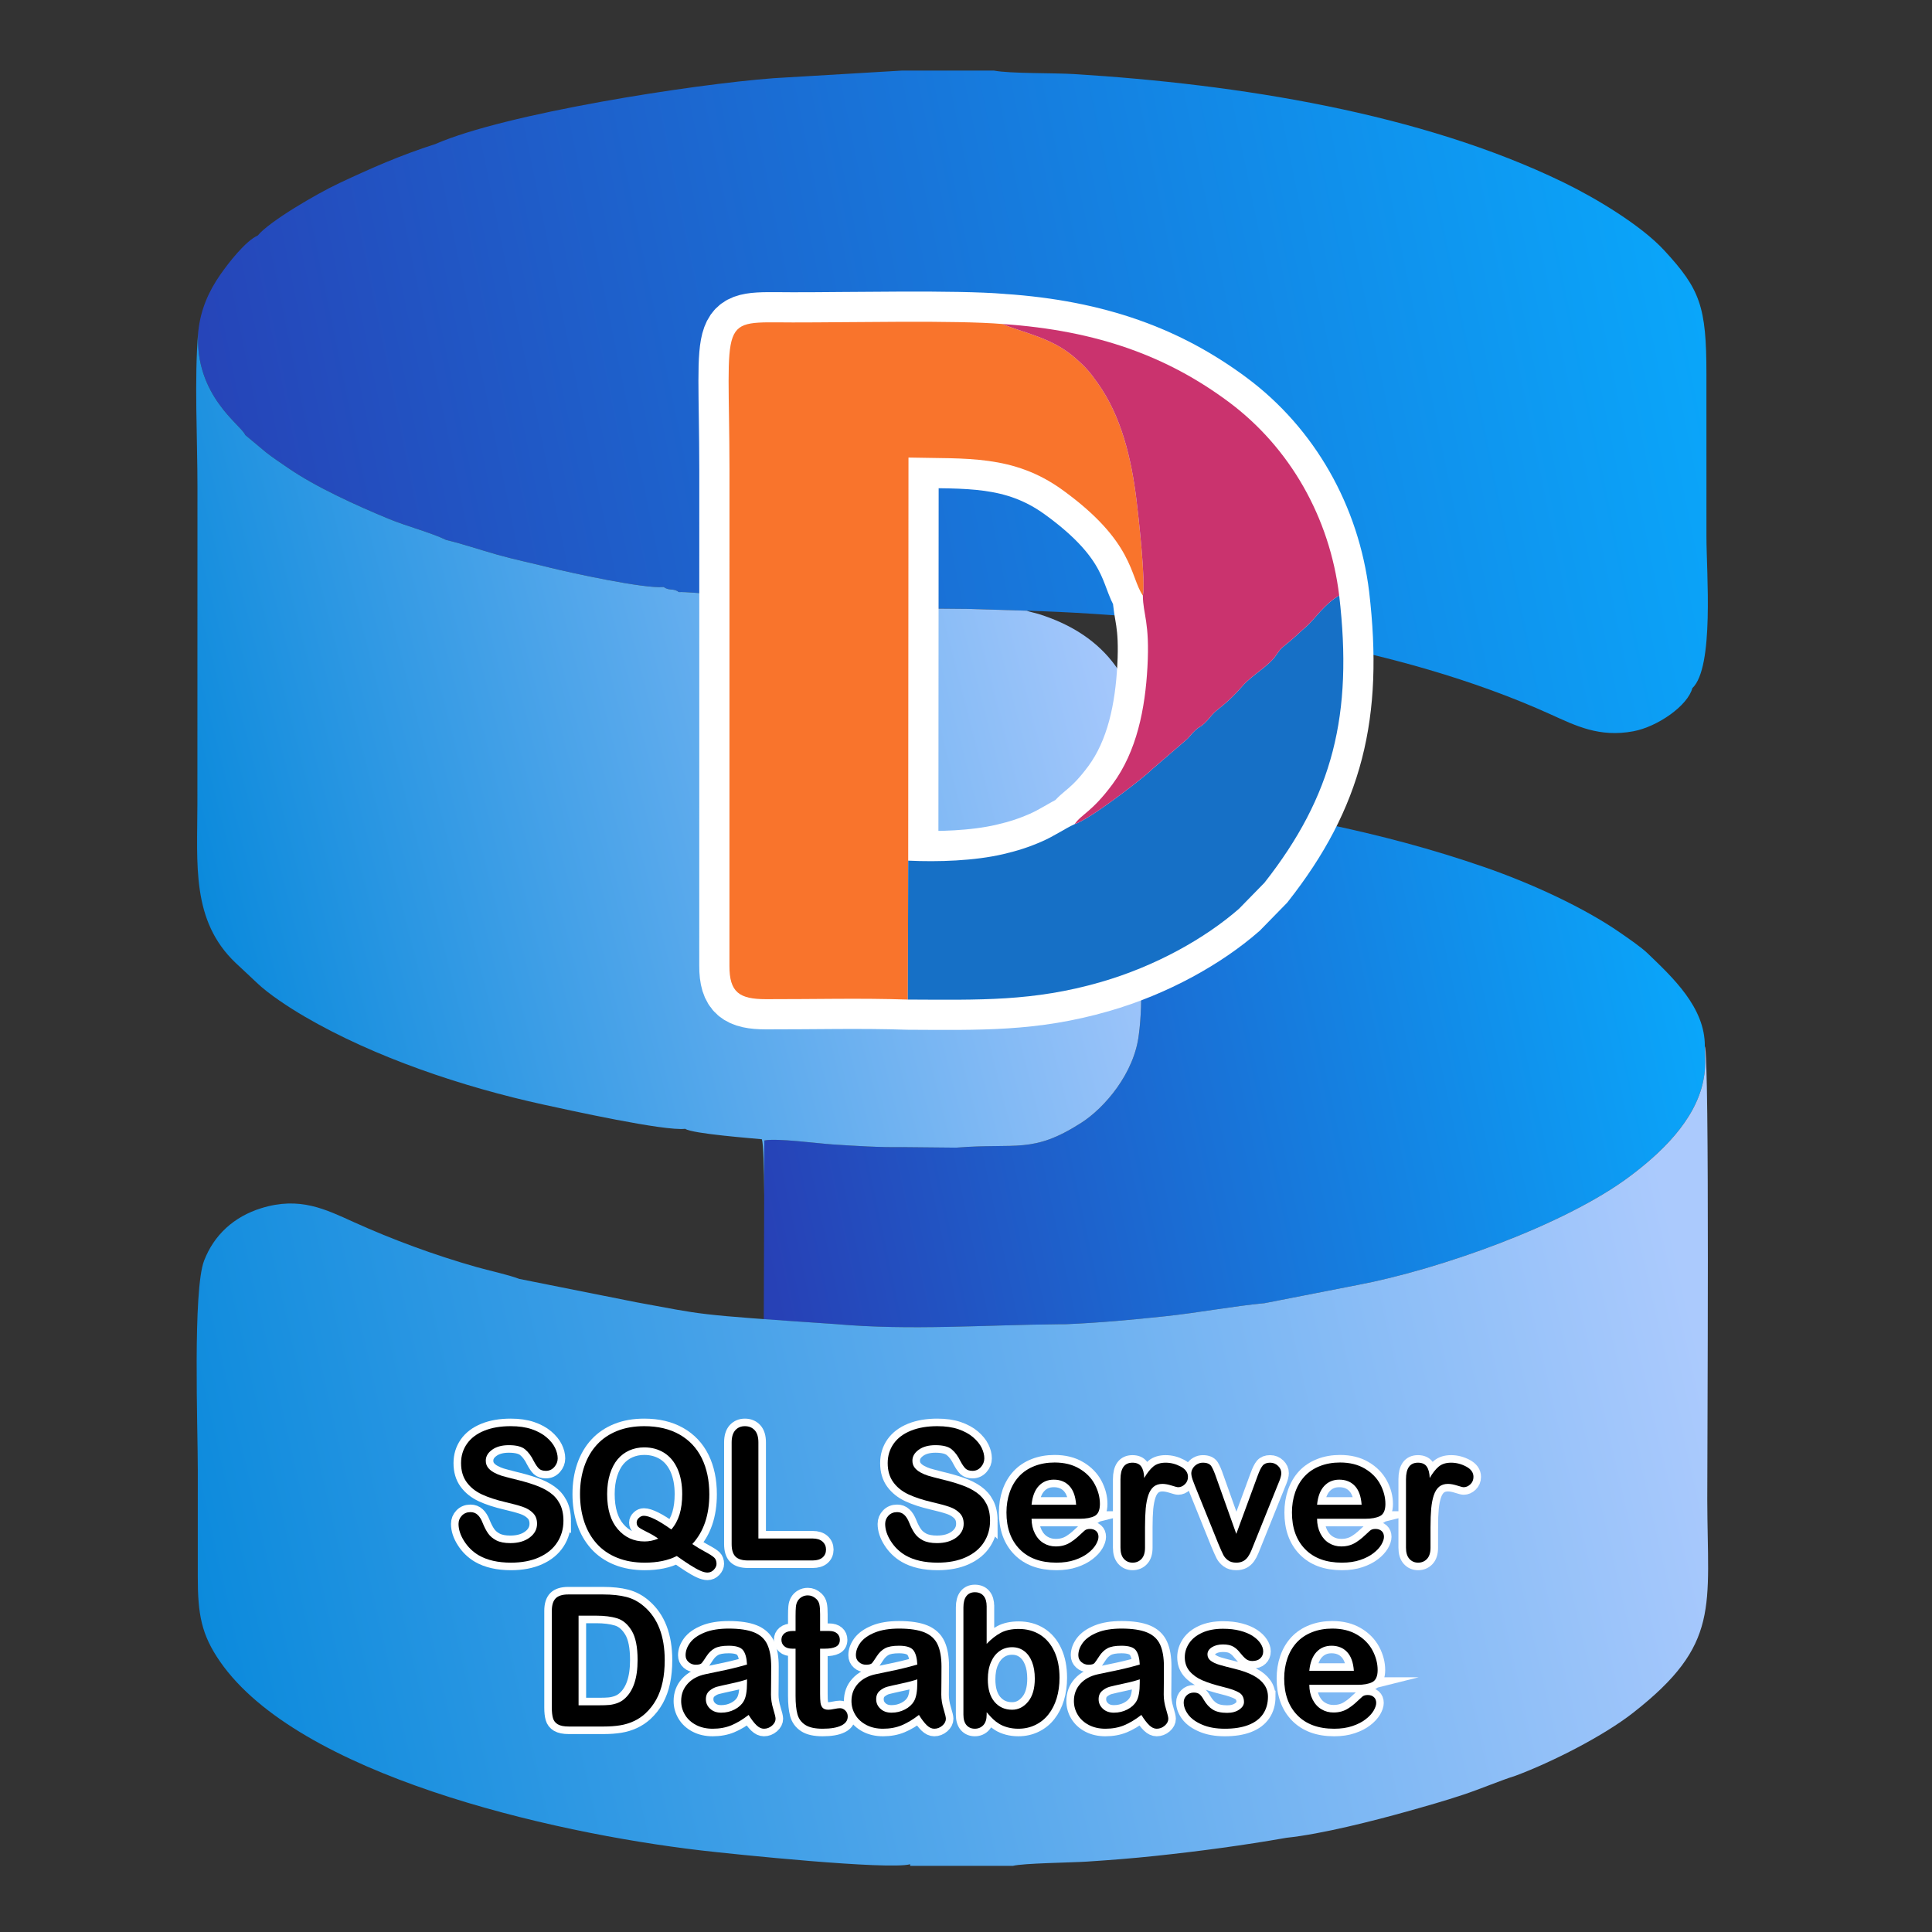 <?xml version="1.0" encoding="UTF-8"?>
<!DOCTYPE svg PUBLIC "-//W3C//DTD SVG 1.1//EN" "http://www.w3.org/Graphics/SVG/1.1/DTD/svg11.dtd">
<!-- Creator: CorelDRAW -->
<svg xmlns="http://www.w3.org/2000/svg" xml:space="preserve" width="256px" height="256px" version="1.1" style="shape-rendering:geometricPrecision; text-rendering:geometricPrecision; image-rendering:optimizeQuality; fill-rule:evenodd; clip-rule:evenodd"
viewBox="0 0 256 256"
 xmlns:xlink="http://www.w3.org/1999/xlink"
 xmlns:xodm="http://www.corel.com/coreldraw/odm/2003">
 <rect x="0" y="0" width="256" height="256" fill="#333333" stroke="none"/>
 <defs>
  <style type="text/css">
   <![CDATA[
    .str1 {stroke:white;stroke-width:2;stroke-miterlimit:22.926}
    .str0 {stroke:white;stroke-width:8;stroke-miterlimit:22.926}
    .fil8 {fill:none;fill-rule:nonzero}
    .fil6 {fill:#1670C6}
    .fil7 {fill:#CA336E}
    .fil5 {fill:#F9742C}
    .fil4 {fill:white}
    .fil9 {fill:black;fill-rule:nonzero}
    .fil1 {fill:url(#id0)}
    .fil3 {fill:url(#id1)}
    .fil0 {fill:url(#id2)}
    .fil2 {fill:url(#id3)}
   ]]>
  </style>
  <linearGradient id="id0" gradientUnits="userSpaceOnUse" x1="26.163" y1="81.328" x2="225.33" y2="40.681">
   <stop offset="0" style="stop-opacity:1; stop-color:#2741B6"/>
   <stop offset="1" style="stop-opacity:1; stop-color:#0AA6FA"/>
  </linearGradient>
  <linearGradient id="id1" gradientUnits="userSpaceOnUse" x1="27.451" y1="121.87" x2="153.379" y2="89.846">
   <stop offset="0" style="stop-opacity:1; stop-color:#0B8ADC"/>
   <stop offset="1" style="stop-opacity:1; stop-color:#ABCAFD"/>
  </linearGradient>
  <linearGradient id="id2" gradientUnits="userSpaceOnUse" xlink:href="#id0" x1="101.236" y1="165.199" x2="225.898" y2="138.654">
  </linearGradient>
  <linearGradient id="id3" gradientUnits="userSpaceOnUse" xlink:href="#id1" x1="27.822" y1="222.968" x2="225.158" y2="178.23">
  </linearGradient>
 </defs>
 <g id="Capa_x0020_1">
  <g id="_1825011230816">
   <path class="fil0" d="M179.92 170.259c10.681,-2.02 27.363,-7.894 36.008,-14.367 3.916,-2.932 8.744,-7.312 9.791,-12.817 0.364,-1.933 0.199,-2.555 0.179,-4.421 0.054,-5.181 -4.325,-9.191 -7.596,-12.346 -0.8,-0.773 -2.536,-1.97 -3.687,-2.766 -4.7,-3.247 -11.566,-6.448 -17.984,-8.665 -6.926,-2.393 -13.618,-4.164 -21.094,-5.738 -6.178,-1.301 -16.992,-3.259 -23.387,-3.363l-0.986 -0.165c-0.006,5.315 -0.023,10.63 -0.029,15.945 -0.004,4.664 0.367,11.148 -0.231,15.516 -0.596,5.146 -4.541,9.727 -7.623,11.701 -6.474,4.147 -8.521,2.652 -16.577,3.296l-7.134 -0.07c-2.948,0.051 -6.28,-0.161 -9.249,-0.357 -2.04,-0.135 -7.433,-0.859 -9.04,-0.523l-0.075 23.688 9.553 0.644c9.82,0.869 19.763,0.103 29.578,0.016l0.935 -0.005c4.351,-0.179 8.956,-0.604 13.263,-1.067 4.365,-0.469 8.808,-1.321 13.028,-1.718l12.357 -2.418z"/>
   <path class="fil1" d="M224.238 91.192c2.929,-2.754 1.876,-15.301 1.875,-20.046 -0.002,-7.202 -0.003,-14.403 -0.003,-21.605 0,-8.94 -0.829,-11.216 -5.616,-16.391 -3.039,-3.286 -8.958,-6.858 -13.279,-8.962 -18.941,-9.22 -43.193,-13.038 -64.929,-14.374 -2.699,-0.166 -8.432,-0.048 -10.598,-0.462l-3.005 0 -9.169 0 -16.985 1.008c-10.797,0.809 -35.585,4.678 -44.839,8.725 -4.684,1.503 -8.543,3.21 -12.726,5.176 -3.005,1.411 -9.284,5.08 -10.812,6.948 -1.576,0.689 -3.806,3.521 -4.979,5.209 -1.45,2.089 -2.602,4.521 -2.909,7.569 -0.509,8.481 5.74,12.349 6.235,13.654l2.739 2.285c0.988,0.781 1.891,1.358 2.939,2.083 3.647,2.521 9.101,4.995 13.382,6.763 2.279,0.941 5.6,1.815 7.562,2.773 2.223,0.534 4.508,1.315 6.763,1.951 2.3,0.648 4.572,1.114 6.991,1.721 2.53,0.634 12.488,2.817 15.054,2.566 0.821,0.559 1.308,0.11 2.01,0.67 1.389,-0.102 11.573,0.935 12.243,1.393 2.555,-0.303 9.551,0.537 12.767,0.64 4.436,0.142 8.811,0.155 13.286,0.196l7.818 0.24c22.849,0.683 49.156,4.559 69.391,13.728 3.369,1.526 6.467,3.09 10.979,2.249 3.241,-0.605 7.22,-3.416 7.815,-5.707z"/>
   <path class="fil2" d="M179.92 170.259l-12.357 2.418c-4.22,0.397 -8.663,1.249 -13.028,1.718 -4.307,0.463 -8.912,0.888 -13.263,1.067l-0.935 0.005c-9.815,0.087 -19.758,0.853 -29.578,-0.016 -19.486,-1.315 -17.155,-1.216 -26.482,-2.902l-15.448 -3.081c-1.488,-0.566 -4.086,-1.123 -5.708,-1.583 -5.534,-1.57 -11.123,-3.634 -16.226,-5.942 -3.801,-1.718 -7.177,-3.426 -12.263,-1.855 -3.662,1.131 -6.285,3.576 -7.586,6.952 -1.517,3.932 -0.835,22.149 -0.837,27.692 -0.002,4.724 -0.001,9.448 -0.002,14.171 -0.002,5.008 0.475,7.695 2.955,11.272 10.336,14.907 43.42,22.647 63.761,25.02 4.235,0.494 24.814,2.616 27.679,1.826l0 0.212 13.632 0c1.281,-0.346 7.763,-0.43 9.744,-0.558 3.064,-0.198 6.068,-0.433 9.132,-0.758 5.968,-0.634 11.694,-1.406 17.355,-2.401 4.673,-0.487 11.659,-2.277 15.98,-3.488 2.533,-0.71 4.938,-1.388 7.436,-2.22 2.448,-0.815 4.724,-1.811 6.967,-2.526 4.826,-1.804 11.605,-5.248 15.541,-8.325 11.645,-9.103 9.859,-14.005 9.834,-28.276 -0.01,-5.548 0.326,-59.239 -0.325,-60.027 0.02,1.866 0.185,2.488 -0.179,4.421 -1.047,5.505 -5.875,9.885 -9.791,12.817 -8.645,6.473 -25.327,12.347 -36.008,14.367z"/>
   <path class="fil3" d="M151.164 105.611l0.986 0.165c-1.056,-0.706 -0.554,0.165 -0.862,-0.745l-0.046 -4.847c0.022,-9.639 -4.702,-16.038 -13.61,-18.821 -0.435,-0.136 -1.252,-0.3 -1.579,-0.441l-7.818 -0.24c-4.475,-0.041 -8.85,-0.054 -13.286,-0.196 -3.216,-0.103 -10.212,-0.943 -12.767,-0.64 -0.67,-0.458 -10.854,-1.495 -12.243,-1.393 -0.702,-0.56 -1.189,-0.111 -2.01,-0.67 -2.566,0.251 -12.524,-1.932 -15.054,-2.566 -2.419,-0.607 -4.691,-1.073 -6.991,-1.721 -2.255,-0.636 -4.54,-1.417 -6.763,-1.951 -1.962,-0.958 -5.283,-1.832 -7.562,-2.773 -4.281,-1.768 -9.735,-4.242 -13.382,-6.763 -1.048,-0.725 -1.951,-1.302 -2.939,-2.083l-2.739 -2.285c-0.495,-1.305 -6.744,-5.173 -6.235,-13.654 -0.534,6.205 -0.093,14.234 -0.098,20.654l-0.009 41.815c-0.002,8.081 -0.827,15.549 5.083,21.149 1.009,0.956 1.875,1.736 2.829,2.65 1.547,1.484 4.256,3.254 6.307,4.451 9.164,5.353 20.869,9.31 31.659,11.663 3.296,0.72 16.061,3.543 18.759,3.203 0.915,0.659 9.082,1.271 10.155,1.384 0.214,0.617 0.293,3.724 0.309,7.518l0 0 0.023 -7.355c1.607,-0.336 7,0.388 9.04,0.523 2.969,0.196 6.301,0.408 9.249,0.357l7.134 0.07c8.056,-0.644 10.103,0.851 16.577,-3.296 3.082,-1.974 7.027,-6.555 7.623,-11.701 0.598,-4.368 0.227,-10.852 0.231,-15.516 0.006,-5.315 0.023,-10.63 0.029,-15.945z"/>
  </g>
  <g id="_1825011230528">
   <path class="fil4 str0" d="M120.342 114.04l0.037 -53.412c7.593,0.189 13.881,-0.419 20.387,4.279 9.553,6.899 8.938,11.459 10.669,14.01 0.022,2.523 0.934,3.49 0.607,9.468 -0.299,5.482 -1.4,11.172 -4.634,15.534 -2.746,3.701 -4.079,3.936 -5.014,5.283 -1.319,0.612 -2.702,1.584 -4.335,2.297 -1.718,0.748 -3.196,1.229 -5.14,1.683 -3.782,0.882 -8.609,1.05 -12.577,0.858zm12.5 -71.105c-6.211,-0.526 -20.287,-0.196 -27.814,-0.209 -10.026,-0.018 -8.397,-1.152 -8.369,19.502l-0.005 65.733c-0.015,3.551 1.331,4.429 4.836,4.436 6.203,0.011 12.63,-0.16 18.804,0.051 9.533,0.041 16.606,0.263 25.538,-2.311 7.292,-2.101 13.853,-5.804 18.339,-9.718l3.374 -3.451c9.073,-11.542 11.75,-22.273 9.905,-38.059 -1.254,-10.305 -6.5,-19.604 -14.677,-25.677 -7.991,-5.936 -17.245,-9.437 -29.931,-10.297z"/>
   <g>
    <path class="fil5" d="M120.294 132.448l0.048 -18.408 0.037 -53.412c7.593,0.189 13.881,-0.419 20.387,4.279 9.553,6.899 8.938,11.459 10.669,14.01 0.399,-1.78 -0.585,-10.577 -0.862,-12.799 -0.67,-5.387 -1.987,-10.942 -5.116,-15.35 -1.121,-1.58 -1.724,-2.271 -3.255,-3.561 -2.99,-2.518 -6.725,-3.135 -9.36,-4.273 -6.211,-0.526 -20.287,-0.195 -27.814,-0.209 -10.026,-0.017 -8.398,-1.15 -8.369,19.503l-0.005 65.733c-0.015,3.551 1.331,4.429 4.836,4.435 6.203,0.012 12.63,-0.159 18.804,0.052z"/>
    <path class="fil6" d="M142.394 109.202c-1.319,0.612 -2.702,1.584 -4.335,2.297 -1.718,0.748 -3.196,1.229 -5.141,1.683 -3.782,0.882 -8.608,1.05 -12.576,0.858l-0.048 18.408c9.533,0.041 16.606,0.262 25.538,-2.311 7.292,-2.101 13.853,-5.804 18.339,-9.718l3.374 -3.451c9.073,-11.542 11.75,-22.273 9.905,-38.059 -1.904,1.051 -3.357,3.251 -4.317,4.074 -0.759,0.652 -1.333,1.23 -2.118,1.895 -1.182,1.001 -1.219,0.885 -1.982,2.018 -0.878,1.304 -3.232,2.654 -4.329,3.924 -2.262,2.621 -3.421,3.078 -4.1,3.907 -1.897,2.314 -1.373,0.887 -3.22,3.131l-4.31 3.715c-0.397,0.316 -0.58,0.532 -0.988,0.882 -1.767,1.512 -7.752,6.123 -9.692,6.747z"/>
    <path class="fil7" d="M151.435 78.917c0.022,2.523 0.934,3.49 0.607,9.467 -0.299,5.483 -1.399,11.173 -4.634,15.535 -2.746,3.701 -4.079,3.936 -5.014,5.283 1.94,-0.624 7.925,-5.235 9.692,-6.747 0.408,-0.35 0.591,-0.566 0.988,-0.882l4.31 -3.715c1.847,-2.244 1.323,-0.817 3.22,-3.131 0.679,-0.829 1.838,-1.286 4.1,-3.907 1.097,-1.27 3.451,-2.62 4.329,-3.924 0.763,-1.133 0.8,-1.017 1.982,-2.018 0.785,-0.665 1.359,-1.243 2.118,-1.895 0.96,-0.823 2.413,-3.023 4.317,-4.074 -1.254,-10.306 -6.5,-19.604 -14.677,-25.677 -7.991,-5.936 -17.245,-9.437 -29.931,-10.298 2.635,1.138 6.37,1.755 9.36,4.273 1.531,1.29 2.134,1.981 3.255,3.561 3.129,4.408 4.446,9.963 5.116,15.35 0.277,2.222 1.261,11.019 0.862,12.799z"/>
   </g>
  </g>
  <g>
   <path class="fil8 str1" d="M74.658 201.521c0,1.055 -0.273,2.004 -0.819,2.847 -0.542,0.843 -1.34,1.503 -2.391,1.979 -1.051,0.477 -2.298,0.713 -3.735,0.713 -1.728,0 -3.153,-0.325 -4.274,-0.973 -0.794,-0.469 -1.437,-1.096 -1.934,-1.878 -0.497,-0.782 -0.746,-1.544 -0.746,-2.285 0,-0.428 0.151,-0.795 0.448,-1.104 0.298,-0.305 0.676,-0.456 1.137,-0.456 0.375,0 0.688,0.118 0.945,0.358 0.26,0.237 0.48,0.591 0.664,1.063 0.22,0.554 0.464,1.023 0.721,1.393 0.261,0.375 0.623,0.685 1.091,0.929 0.473,0.24 1.088,0.363 1.854,0.363 1.047,0 1.902,-0.245 2.558,-0.733 0.656,-0.489 0.986,-1.1 0.986,-1.833 0,-0.583 -0.175,-1.055 -0.53,-1.414 -0.354,-0.362 -0.814,-0.64 -1.377,-0.831 -0.558,-0.191 -1.311,-0.395 -2.248,-0.611 -1.255,-0.293 -2.31,-0.639 -3.153,-1.031 -0.847,-0.395 -1.519,-0.932 -2.016,-1.613 -0.497,-0.68 -0.746,-1.523 -0.746,-2.537 0,-0.961 0.261,-1.817 0.787,-2.567 0.525,-0.745 1.287,-1.319 2.281,-1.722 0.993,-0.404 2.163,-0.603 3.507,-0.603 1.071,0 2,0.134 2.786,0.399 0.782,0.269 1.434,0.623 1.951,1.063 0.513,0.44 0.892,0.904 1.132,1.389 0.236,0.485 0.359,0.961 0.359,1.422 0,0.419 -0.151,0.802 -0.448,1.14 -0.298,0.338 -0.672,0.505 -1.116,0.505 -0.408,0 -0.713,-0.101 -0.925,-0.301 -0.212,-0.204 -0.44,-0.538 -0.684,-0.998 -0.322,-0.66 -0.701,-1.177 -1.149,-1.548 -0.444,-0.371 -1.161,-0.554 -2.151,-0.554 -0.912,0 -1.653,0.2 -2.212,0.603 -0.562,0.403 -0.843,0.884 -0.843,1.45 0,0.35 0.094,0.652 0.285,0.908 0.192,0.253 0.457,0.473 0.791,0.656 0.334,0.183 0.672,0.326 1.014,0.432 0.342,0.102 0.908,0.253 1.695,0.452 0.985,0.232 1.881,0.485 2.68,0.766 0.798,0.277 1.478,0.615 2.041,1.014 0.562,0.395 0.997,0.9 1.311,1.507 0.314,0.611 0.473,1.357 0.473,2.241z"/>
  </g>
  <g>
   <path id="_1" class="fil8 str1" d="M91.733 204.596c0.517,0.35 1.083,0.688 1.694,1.018 0.615,0.33 1.019,0.591 1.218,0.786 0.2,0.196 0.298,0.473 0.298,0.827 0,0.257 -0.114,0.509 -0.351,0.766 -0.236,0.253 -0.517,0.379 -0.851,0.379 -0.273,0 -0.603,-0.086 -0.986,-0.261 -0.387,-0.175 -0.839,-0.432 -1.36,-0.766 -0.521,-0.333 -1.092,-0.72 -1.715,-1.165 -1.153,0.587 -2.566,0.88 -4.244,0.88 -1.361,0 -2.579,-0.215 -3.658,-0.651 -1.075,-0.432 -1.984,-1.056 -2.713,-1.87 -0.733,-0.819 -1.283,-1.784 -1.654,-2.908 -0.37,-1.121 -0.554,-2.343 -0.554,-3.662 0,-1.345 0.191,-2.575 0.578,-3.699 0.388,-1.12 0.946,-2.073 1.679,-2.863 0.729,-0.787 1.621,-1.389 2.672,-1.805 1.047,-0.42 2.24,-0.627 3.576,-0.627 1.817,0 3.373,0.366 4.673,1.103 1.299,0.738 2.285,1.781 2.953,3.137 0.668,1.357 1.001,2.953 1.001,4.782 0,2.774 -0.753,4.974 -2.256,6.599zm-2.778 -1.935c0.493,-0.562 0.855,-1.234 1.092,-2.004 0.232,-0.774 0.35,-1.67 0.35,-2.688 0,-1.279 -0.208,-2.391 -0.619,-3.328 -0.416,-0.941 -1.006,-1.65 -1.772,-2.135 -0.766,-0.48 -1.65,-0.721 -2.644,-0.721 -0.705,0 -1.36,0.135 -1.959,0.399 -0.603,0.269 -1.12,0.656 -1.552,1.165 -0.432,0.51 -0.774,1.161 -1.026,1.952 -0.249,0.794 -0.375,1.682 -0.375,2.668 0,2.016 0.468,3.564 1.409,4.651 0.937,1.088 2.122,1.63 3.552,1.63 0.591,0 1.194,-0.123 1.813,-0.371 -0.375,-0.277 -0.839,-0.558 -1.401,-0.835 -0.562,-0.277 -0.946,-0.493 -1.149,-0.643 -0.208,-0.151 -0.314,-0.367 -0.314,-0.648 0,-0.237 0.102,-0.448 0.302,-0.631 0.195,-0.184 0.415,-0.273 0.655,-0.273 0.721,0 1.935,0.602 3.638,1.812z"/>
  </g>
  <g>
   <path id="_2" class="fil8 str1" d="M100.491 191.121l0 12.738 7.185 0c0.57,0 1.01,0.138 1.316,0.415 0.309,0.281 0.46,0.632 0.46,1.051 0,0.428 -0.151,0.778 -0.452,1.043 -0.302,0.264 -0.745,0.399 -1.324,0.399l-8.558 0c-0.77,0 -1.324,-0.171 -1.662,-0.513 -0.338,-0.342 -0.509,-0.896 -0.509,-1.658l0 -13.475c0,-0.713 0.163,-1.25 0.484,-1.609 0.323,-0.358 0.746,-0.537 1.272,-0.537 0.529,0 0.961,0.175 1.291,0.529 0.33,0.355 0.497,0.897 0.497,1.617z"/>
  </g>
  <g>
   <path id="_3" class="fil8 str1" d="M131.187 201.521c0,1.055 -0.273,2.004 -0.818,2.847 -0.542,0.843 -1.341,1.503 -2.392,1.979 -1.05,0.477 -2.297,0.713 -3.735,0.713 -1.727,0 -3.153,-0.325 -4.273,-0.973 -0.794,-0.469 -1.437,-1.096 -1.934,-1.878 -0.498,-0.782 -0.746,-1.544 -0.746,-2.285 0,-0.428 0.151,-0.795 0.448,-1.104 0.298,-0.305 0.676,-0.456 1.137,-0.456 0.374,0 0.688,0.118 0.944,0.358 0.261,0.237 0.481,0.591 0.665,1.063 0.219,0.554 0.464,1.023 0.721,1.393 0.26,0.375 0.623,0.685 1.091,0.929 0.473,0.24 1.088,0.363 1.854,0.363 1.047,0 1.902,-0.245 2.558,-0.733 0.655,-0.489 0.985,-1.1 0.985,-1.833 0,-0.583 -0.175,-1.055 -0.529,-1.414 -0.355,-0.362 -0.815,-0.64 -1.377,-0.831 -0.558,-0.191 -1.312,-0.395 -2.248,-0.611 -1.255,-0.293 -2.31,-0.639 -3.153,-1.031 -0.847,-0.395 -1.519,-0.932 -2.016,-1.613 -0.497,-0.68 -0.746,-1.523 -0.746,-2.537 0,-0.961 0.261,-1.817 0.786,-2.567 0.526,-0.745 1.287,-1.319 2.281,-1.722 0.994,-0.404 2.163,-0.603 3.507,-0.603 1.072,0 2.001,0.134 2.787,0.399 0.782,0.269 1.433,0.623 1.951,1.063 0.513,0.44 0.892,0.904 1.132,1.389 0.236,0.485 0.359,0.961 0.359,1.422 0,0.419 -0.151,0.802 -0.449,1.14 -0.297,0.338 -0.672,0.505 -1.116,0.505 -0.407,0 -0.712,-0.101 -0.924,-0.301 -0.212,-0.204 -0.44,-0.538 -0.685,-0.998 -0.321,-0.66 -0.7,-1.177 -1.148,-1.548 -0.444,-0.371 -1.161,-0.554 -2.151,-0.554 -0.913,0 -1.654,0.2 -2.212,0.603 -0.562,0.403 -0.843,0.884 -0.843,1.45 0,0.35 0.094,0.652 0.285,0.908 0.191,0.253 0.456,0.473 0.791,0.656 0.333,0.183 0.672,0.326 1.014,0.432 0.342,0.102 0.908,0.253 1.694,0.452 0.986,0.232 1.882,0.485 2.68,0.766 0.799,0.277 1.479,0.615 2.041,1.014 0.562,0.395 0.998,0.9 1.312,1.507 0.314,0.611 0.472,1.357 0.472,2.241z"/>
  </g>
  <g>
   <path id="_4" class="fil8 str1" d="M143.061 201.244l-6.374 0c0.007,0.741 0.158,1.393 0.447,1.959 0.29,0.566 0.677,0.99 1.157,1.275 0.481,0.289 1.014,0.432 1.593,0.432 0.391,0 0.745,-0.045 1.067,-0.139 0.326,-0.09 0.636,-0.232 0.937,-0.428 0.305,-0.195 0.582,-0.403 0.835,-0.627 0.256,-0.224 0.586,-0.525 0.994,-0.908 0.167,-0.143 0.403,-0.216 0.713,-0.216 0.334,0 0.607,0.094 0.815,0.277 0.203,0.179 0.309,0.44 0.309,0.774 0,0.293 -0.118,0.635 -0.346,1.03 -0.233,0.391 -0.579,0.77 -1.047,1.129 -0.465,0.362 -1.047,0.663 -1.752,0.9 -0.704,0.24 -1.515,0.358 -2.427,0.358 -2.094,0 -3.719,-0.598 -4.88,-1.792 -1.161,-1.194 -1.74,-2.81 -1.74,-4.856 0,-0.961 0.143,-1.857 0.428,-2.68 0.285,-0.822 0.705,-1.527 1.251,-2.118 0.549,-0.586 1.226,-1.039 2.028,-1.352 0.803,-0.314 1.695,-0.473 2.673,-0.473 1.274,0 2.366,0.269 3.274,0.807 0.913,0.538 1.593,1.23 2.049,2.085 0.452,0.852 0.68,1.719 0.68,2.603 0,0.819 -0.236,1.353 -0.704,1.597 -0.469,0.241 -1.128,0.363 -1.98,0.363zm-6.374 -1.858l5.906 0c-0.078,-1.112 -0.379,-1.943 -0.901,-2.497 -0.521,-0.55 -1.205,-0.827 -2.057,-0.827 -0.814,0 -1.478,0.281 -1.999,0.839 -0.522,0.563 -0.84,1.389 -0.949,2.485z"/>
  </g>
  <g>
   <path id="_5" class="fil8 str1" d="M151.721 202.36l0 2.721c0,0.659 -0.155,1.152 -0.464,1.482 -0.31,0.33 -0.701,0.497 -1.178,0.497 -0.468,0 -0.855,-0.167 -1.157,-0.501 -0.301,-0.334 -0.452,-0.826 -0.452,-1.478l0 -9.072c0,-1.462 0.53,-2.195 1.585,-2.195 0.538,0 0.929,0.171 1.165,0.513 0.24,0.342 0.371,0.851 0.395,1.519 0.387,-0.668 0.786,-1.177 1.198,-1.519 0.411,-0.342 0.957,-0.513 1.641,-0.513 0.685,0 1.348,0.171 1.992,0.513 0.644,0.342 0.965,0.798 0.965,1.364 0,0.4 -0.134,0.726 -0.411,0.987 -0.273,0.26 -0.57,0.386 -0.888,0.386 -0.118,0 -0.407,-0.073 -0.863,-0.22 -0.461,-0.146 -0.864,-0.22 -1.214,-0.22 -0.477,0 -0.864,0.127 -1.169,0.375 -0.302,0.253 -0.538,0.623 -0.705,1.116 -0.167,0.493 -0.281,1.08 -0.347,1.76 -0.06,0.68 -0.093,1.507 -0.093,2.485z"/>
  </g>
  <g>
   <path id="_6" class="fil8 str1" d="M161.179 195.842l2.636 7.406 2.839 -7.727c0.224,-0.619 0.44,-1.059 0.656,-1.32 0.216,-0.257 0.541,-0.387 0.977,-0.387 0.416,0 0.766,0.139 1.055,0.419 0.29,0.277 0.436,0.599 0.436,0.966 0,0.142 -0.024,0.309 -0.077,0.501 -0.053,0.191 -0.11,0.371 -0.179,0.538 -0.07,0.166 -0.147,0.358 -0.232,0.57l-3.125 7.759c-0.09,0.22 -0.2,0.506 -0.342,0.848 -0.138,0.342 -0.293,0.631 -0.464,0.875 -0.171,0.245 -0.383,0.432 -0.632,0.567 -0.252,0.134 -0.554,0.203 -0.912,0.203 -0.46,0 -0.827,-0.106 -1.104,-0.318 -0.273,-0.207 -0.477,-0.439 -0.607,-0.692 -0.13,-0.248 -0.354,-0.745 -0.664,-1.483l-3.1 -7.674c-0.073,-0.191 -0.146,-0.383 -0.22,-0.574 -0.077,-0.191 -0.138,-0.383 -0.191,-0.583 -0.053,-0.199 -0.077,-0.37 -0.077,-0.513 0,-0.224 0.069,-0.444 0.203,-0.664 0.134,-0.22 0.322,-0.399 0.558,-0.537 0.24,-0.139 0.497,-0.208 0.778,-0.208 0.538,0 0.913,0.155 1.116,0.464 0.2,0.314 0.424,0.835 0.672,1.564z"/>
  </g>
  <g>
   <path id="_7" class="fil8 str1" d="M180.89 201.244l-6.374 0c0.008,0.741 0.159,1.393 0.448,1.959 0.289,0.566 0.676,0.99 1.157,1.275 0.48,0.289 1.014,0.432 1.592,0.432 0.391,0 0.746,-0.045 1.067,-0.139 0.326,-0.09 0.636,-0.232 0.937,-0.428 0.306,-0.195 0.583,-0.403 0.836,-0.627 0.256,-0.224 0.586,-0.525 0.993,-0.908 0.167,-0.143 0.403,-0.216 0.713,-0.216 0.334,0 0.607,0.094 0.815,0.277 0.204,0.179 0.309,0.44 0.309,0.774 0,0.293 -0.118,0.635 -0.346,1.03 -0.232,0.391 -0.578,0.77 -1.047,1.129 -0.464,0.362 -1.047,0.663 -1.751,0.9 -0.705,0.24 -1.515,0.358 -2.428,0.358 -2.094,0 -3.719,-0.598 -4.88,-1.792 -1.161,-1.194 -1.739,-2.81 -1.739,-4.856 0,-0.961 0.142,-1.857 0.428,-2.68 0.285,-0.822 0.704,-1.527 1.25,-2.118 0.55,-0.586 1.226,-1.039 2.029,-1.352 0.802,-0.314 1.694,-0.473 2.672,-0.473 1.275,0 2.366,0.269 3.274,0.807 0.913,0.538 1.593,1.23 2.049,2.085 0.453,0.852 0.681,1.719 0.681,2.603 0,0.819 -0.237,1.353 -0.705,1.597 -0.469,0.241 -1.128,0.363 -1.98,0.363zm-6.374 -1.858l5.906 0c-0.077,-1.112 -0.379,-1.943 -0.9,-2.497 -0.522,-0.55 -1.206,-0.827 -2.057,-0.827 -0.815,0 -1.479,0.281 -2,0.839 -0.522,0.563 -0.839,1.389 -0.949,2.485z"/>
  </g>
  <g>
   <path id="_8" class="fil8 str1" d="M189.55 202.36l0 2.721c0,0.659 -0.154,1.152 -0.464,1.482 -0.31,0.33 -0.701,0.497 -1.177,0.497 -0.469,0 -0.856,-0.167 -1.157,-0.501 -0.301,-0.334 -0.452,-0.826 -0.452,-1.478l0 -9.072c0,-1.462 0.529,-2.195 1.584,-2.195 0.538,0 0.929,0.171 1.165,0.513 0.241,0.342 0.371,0.851 0.395,1.519 0.387,-0.668 0.786,-1.177 1.198,-1.519 0.411,-0.342 0.957,-0.513 1.641,-0.513 0.685,0 1.349,0.171 1.992,0.513 0.644,0.342 0.966,0.798 0.966,1.364 0,0.4 -0.135,0.726 -0.412,0.987 -0.273,0.26 -0.57,0.386 -0.888,0.386 -0.118,0 -0.407,-0.073 -0.863,-0.22 -0.46,-0.146 -0.864,-0.22 -1.214,-0.22 -0.477,0 -0.864,0.127 -1.169,0.375 -0.302,0.253 -0.538,0.623 -0.705,1.116 -0.167,0.493 -0.281,1.08 -0.346,1.76 -0.061,0.68 -0.094,1.507 -0.094,2.485z"/>
  </g>
  <g>
   <path id="_9" class="fil8 str1" d="M75.291 211.274l4.619 0c1.202,0 2.233,0.11 3.092,0.333 0.864,0.225 1.642,0.644 2.342,1.255 1.821,1.56 2.734,3.935 2.734,7.116 0,1.051 -0.09,2.008 -0.273,2.876 -0.184,0.868 -0.469,1.65 -0.848,2.346 -0.383,0.697 -0.871,1.32 -1.47,1.87 -0.469,0.419 -0.982,0.758 -1.54,1.01 -0.558,0.257 -1.157,0.436 -1.796,0.538 -0.64,0.102 -1.365,0.155 -2.167,0.155l-4.619 0c-0.644,0 -1.129,-0.098 -1.459,-0.294 -0.326,-0.195 -0.537,-0.468 -0.635,-0.822 -0.102,-0.355 -0.151,-0.815 -0.151,-1.377l0 -12.835c0,-0.762 0.171,-1.316 0.513,-1.658 0.343,-0.342 0.896,-0.513 1.658,-0.513zm1.373 2.81l0 11.878 2.688 0c0.587,0 1.051,-0.016 1.385,-0.049 0.334,-0.032 0.681,-0.11 1.039,-0.236 0.359,-0.131 0.668,-0.31 0.929,-0.538 1.185,-1.002 1.78,-2.729 1.78,-5.181 0,-1.727 -0.261,-3.023 -0.782,-3.882 -0.522,-0.859 -1.165,-1.405 -1.927,-1.641 -0.766,-0.233 -1.69,-0.351 -2.77,-0.351l-2.342 0z"/>
  </g>
  <g>
   <path id="_10" class="fil8 str1" d="M99.198 227.237c-0.791,0.611 -1.552,1.067 -2.285,1.373 -0.738,0.305 -1.565,0.456 -2.477,0.456 -0.835,0 -1.572,-0.167 -2.204,-0.497 -0.631,-0.33 -1.12,-0.774 -1.462,-1.34 -0.342,-0.567 -0.513,-1.177 -0.513,-1.837 0,-0.892 0.281,-1.65 0.847,-2.277 0.566,-0.632 1.344,-1.051 2.334,-1.267 0.204,-0.049 0.717,-0.155 1.536,-0.322 0.818,-0.167 1.523,-0.318 2.106,-0.46 0.582,-0.139 1.217,-0.306 1.902,-0.505 -0.041,-0.86 -0.212,-1.491 -0.518,-1.89 -0.309,-0.404 -0.941,-0.603 -1.906,-0.603 -0.827,0 -1.45,0.114 -1.866,0.346 -0.419,0.228 -0.777,0.575 -1.075,1.039 -0.297,0.46 -0.509,0.762 -0.631,0.912 -0.127,0.147 -0.391,0.22 -0.794,0.22 -0.367,0 -0.685,-0.118 -0.949,-0.354 -0.265,-0.232 -0.4,-0.534 -0.4,-0.9 0,-0.575 0.204,-1.133 0.607,-1.674 0.407,-0.542 1.039,-0.986 1.898,-1.336 0.86,-0.351 1.931,-0.526 3.214,-0.526 1.43,0 2.558,0.171 3.377,0.509 0.819,0.338 1.397,0.872 1.735,1.605 0.338,0.733 0.51,1.703 0.51,2.913 0,0.765 -0.005,1.413 -0.009,1.946 -0.004,0.534 -0.008,1.129 -0.016,1.781 0,0.611 0.102,1.25 0.305,1.914 0.204,0.66 0.302,1.088 0.302,1.279 0,0.334 -0.155,0.639 -0.469,0.912 -0.317,0.274 -0.672,0.412 -1.071,0.412 -0.334,0 -0.664,-0.155 -0.99,-0.468 -0.326,-0.314 -0.672,-0.766 -1.038,-1.361zm-0.216 -4.721c-0.477,0.175 -1.169,0.362 -2.082,0.554 -0.908,0.195 -1.539,0.342 -1.89,0.432 -0.35,0.093 -0.684,0.273 -1.002,0.537 -0.317,0.269 -0.476,0.64 -0.476,1.121 0,0.493 0.187,0.912 0.562,1.258 0.371,0.347 0.859,0.522 1.466,0.522 0.644,0 1.238,-0.143 1.78,-0.424 0.546,-0.285 0.945,-0.648 1.202,-1.096 0.293,-0.493 0.44,-1.307 0.44,-2.44l0 -0.464z"/>
  </g>
  <g>
   <path id="_11" class="fil8 str1" d="M105.059 216.113l0.358 0 0 -1.96c0,-0.525 0.013,-0.937 0.041,-1.234 0.029,-0.301 0.106,-0.558 0.233,-0.77 0.126,-0.224 0.309,-0.407 0.549,-0.545 0.237,-0.139 0.501,-0.208 0.799,-0.208 0.411,0 0.782,0.154 1.116,0.464 0.224,0.208 0.362,0.46 0.423,0.762 0.061,0.297 0.09,0.721 0.09,1.271l0 2.22 1.193 0c0.461,0 0.815,0.11 1.056,0.325 0.244,0.22 0.366,0.502 0.366,0.84 0,0.439 -0.175,0.745 -0.521,0.92 -0.347,0.175 -0.84,0.261 -1.487,0.261l-0.607 0 0 5.988c0,0.509 0.016,0.904 0.053,1.177 0.037,0.273 0.13,0.497 0.285,0.668 0.159,0.171 0.412,0.257 0.762,0.257 0.187,0 0.448,-0.033 0.774,-0.102 0.325,-0.065 0.582,-0.102 0.762,-0.102 0.264,0 0.5,0.106 0.712,0.317 0.212,0.213 0.314,0.473 0.314,0.783 0,0.525 -0.285,0.924 -0.856,1.201 -0.574,0.282 -1.397,0.42 -2.472,0.42 -1.018,0 -1.788,-0.171 -2.31,-0.513 -0.525,-0.342 -0.867,-0.815 -1.03,-1.422 -0.163,-0.603 -0.245,-1.409 -0.245,-2.42l0 -6.252 -0.427 0c-0.473,0 -0.831,-0.11 -1.075,-0.334 -0.249,-0.22 -0.371,-0.505 -0.371,-0.847 0,-0.338 0.13,-0.62 0.387,-0.84 0.26,-0.215 0.635,-0.325 1.128,-0.325z"/>
  </g>
  <g>
   <path id="_12" class="fil8 str1" d="M121.764 227.237c-0.791,0.611 -1.552,1.067 -2.285,1.373 -0.738,0.305 -1.565,0.456 -2.477,0.456 -0.835,0 -1.572,-0.167 -2.204,-0.497 -0.631,-0.33 -1.12,-0.774 -1.462,-1.34 -0.342,-0.567 -0.513,-1.177 -0.513,-1.837 0,-0.892 0.281,-1.65 0.847,-2.277 0.566,-0.632 1.344,-1.051 2.334,-1.267 0.204,-0.049 0.717,-0.155 1.536,-0.322 0.818,-0.167 1.523,-0.318 2.106,-0.46 0.582,-0.139 1.217,-0.306 1.902,-0.505 -0.041,-0.86 -0.212,-1.491 -0.517,-1.89 -0.31,-0.404 -0.942,-0.603 -1.907,-0.603 -0.827,0 -1.45,0.114 -1.865,0.346 -0.42,0.228 -0.778,0.575 -1.076,1.039 -0.297,0.46 -0.509,0.762 -0.631,0.912 -0.127,0.147 -0.391,0.22 -0.794,0.22 -0.367,0 -0.685,-0.118 -0.949,-0.354 -0.265,-0.232 -0.4,-0.534 -0.4,-0.9 0,-0.575 0.204,-1.133 0.607,-1.674 0.408,-0.542 1.039,-0.986 1.899,-1.336 0.859,-0.351 1.93,-0.526 3.213,-0.526 1.43,0 2.558,0.171 3.377,0.509 0.819,0.338 1.397,0.872 1.735,1.605 0.338,0.733 0.51,1.703 0.51,2.913 0,0.765 -0.005,1.413 -0.009,1.946 -0.004,0.534 -0.008,1.129 -0.016,1.781 0,0.611 0.102,1.25 0.305,1.914 0.204,0.66 0.302,1.088 0.302,1.279 0,0.334 -0.155,0.639 -0.469,0.912 -0.317,0.274 -0.672,0.412 -1.071,0.412 -0.334,0 -0.664,-0.155 -0.99,-0.468 -0.325,-0.314 -0.672,-0.766 -1.038,-1.361zm-0.216 -4.721c-0.477,0.175 -1.169,0.362 -2.082,0.554 -0.908,0.195 -1.539,0.342 -1.89,0.432 -0.35,0.093 -0.684,0.273 -1.002,0.537 -0.317,0.269 -0.476,0.64 -0.476,1.121 0,0.493 0.187,0.912 0.562,1.258 0.371,0.347 0.859,0.522 1.466,0.522 0.644,0 1.239,-0.143 1.78,-0.424 0.546,-0.285 0.945,-0.648 1.202,-1.096 0.293,-0.493 0.44,-1.307 0.44,-2.44l0 -0.464z"/>
  </g>
  <g>
   <path id="_13" class="fil8 str1" d="M130.737 212.842l0 4.978c0.611,-0.64 1.239,-1.129 1.874,-1.467 0.635,-0.338 1.426,-0.509 2.363,-0.509 1.083,0 2.032,0.257 2.847,0.77 0.815,0.513 1.446,1.258 1.894,2.232 0.452,0.973 0.676,2.13 0.676,3.466 0,0.986 -0.126,1.89 -0.375,2.713 -0.252,0.823 -0.615,1.54 -1.091,2.143 -0.477,0.607 -1.059,1.071 -1.74,1.401 -0.68,0.33 -1.429,0.497 -2.248,0.497 -0.501,0 -0.974,-0.061 -1.414,-0.179 -0.44,-0.119 -0.818,-0.277 -1.128,-0.473 -0.309,-0.191 -0.574,-0.395 -0.794,-0.603 -0.216,-0.203 -0.505,-0.513 -0.864,-0.929l0 0.322c0,0.611 -0.146,1.076 -0.439,1.389 -0.298,0.314 -0.673,0.473 -1.125,0.473 -0.46,0 -0.827,-0.159 -1.104,-0.473 -0.273,-0.313 -0.411,-0.778 -0.411,-1.389l0 -14.22c0,-0.66 0.134,-1.16 0.399,-1.499 0.269,-0.338 0.64,-0.505 1.116,-0.505 0.501,0 0.888,0.163 1.157,0.485 0.273,0.322 0.407,0.782 0.407,1.377zm0.155 9.678c0,1.295 0.298,2.289 0.888,2.986 0.595,0.697 1.369,1.043 2.33,1.043 0.819,0 1.528,-0.355 2.118,-1.068 0.591,-0.712 0.888,-1.731 0.888,-3.059 0,-0.855 -0.122,-1.597 -0.371,-2.216 -0.244,-0.619 -0.594,-1.1 -1.046,-1.437 -0.457,-0.339 -0.982,-0.506 -1.589,-0.506 -0.619,0 -1.169,0.167 -1.654,0.506 -0.484,0.337 -0.867,0.827 -1.144,1.466 -0.282,0.64 -0.42,1.401 -0.42,2.285z"/>
  </g>
  <g>
   <path id="_14" class="fil8 str1" d="M151.238 227.237c-0.79,0.611 -1.551,1.067 -2.285,1.373 -0.737,0.305 -1.564,0.456 -2.476,0.456 -0.835,0 -1.573,-0.167 -2.204,-0.497 -0.631,-0.33 -1.12,-0.774 -1.462,-1.34 -0.343,-0.567 -0.513,-1.177 -0.513,-1.837 0,-0.892 0.28,-1.65 0.847,-2.277 0.566,-0.632 1.344,-1.051 2.334,-1.267 0.204,-0.049 0.716,-0.155 1.535,-0.322 0.819,-0.167 1.524,-0.318 2.106,-0.46 0.583,-0.139 1.218,-0.306 1.903,-0.505 -0.041,-0.86 -0.212,-1.491 -0.518,-1.89 -0.309,-0.404 -0.941,-0.603 -1.906,-0.603 -0.827,0 -1.45,0.114 -1.866,0.346 -0.419,0.228 -0.778,0.575 -1.075,1.039 -0.297,0.46 -0.509,0.762 -0.632,0.912 -0.126,0.147 -0.39,0.22 -0.794,0.22 -0.366,0 -0.684,-0.118 -0.949,-0.354 -0.265,-0.232 -0.399,-0.534 -0.399,-0.9 0,-0.575 0.204,-1.133 0.607,-1.674 0.407,-0.542 1.039,-0.986 1.898,-1.336 0.86,-0.351 1.931,-0.526 3.214,-0.526 1.43,0 2.558,0.171 3.377,0.509 0.819,0.338 1.397,0.872 1.735,1.605 0.338,0.733 0.509,1.703 0.509,2.913 0,0.765 -0.004,1.413 -0.008,1.946 -0.004,0.534 -0.008,1.129 -0.016,1.781 0,0.611 0.101,1.25 0.305,1.914 0.204,0.66 0.302,1.088 0.302,1.279 0,0.334 -0.155,0.639 -0.469,0.912 -0.317,0.274 -0.672,0.412 -1.071,0.412 -0.334,0 -0.664,-0.155 -0.99,-0.468 -0.326,-0.314 -0.672,-0.766 -1.039,-1.361zm-0.215 -4.721c-0.477,0.175 -1.169,0.362 -2.082,0.554 -0.908,0.195 -1.54,0.342 -1.89,0.432 -0.35,0.093 -0.684,0.273 -1.002,0.537 -0.318,0.269 -0.476,0.64 -0.476,1.121 0,0.493 0.187,0.912 0.562,1.258 0.37,0.347 0.859,0.522 1.466,0.522 0.643,0 1.238,-0.143 1.78,-0.424 0.546,-0.285 0.945,-0.648 1.202,-1.096 0.293,-0.493 0.44,-1.307 0.44,-2.44l0 -0.464z"/>
  </g>
  <g>
   <path id="_15" class="fil8 str1" d="M168.012 224.813c0,0.896 -0.22,1.666 -0.655,2.306 -0.436,0.639 -1.084,1.124 -1.939,1.454 -0.856,0.33 -1.895,0.493 -3.121,0.493 -1.169,0 -2.171,-0.179 -3.006,-0.538 -0.835,-0.354 -1.45,-0.802 -1.849,-1.34 -0.395,-0.533 -0.595,-1.071 -0.595,-1.613 0,-0.359 0.127,-0.664 0.383,-0.916 0.253,-0.257 0.575,-0.383 0.965,-0.383 0.343,0 0.603,0.085 0.787,0.252 0.183,0.167 0.358,0.399 0.525,0.705 0.334,0.578 0.734,1.014 1.198,1.299 0.464,0.29 1.1,0.432 1.902,0.432 0.652,0 1.185,-0.147 1.601,-0.436 0.419,-0.289 0.627,-0.623 0.627,-0.998 0,-0.574 -0.216,-0.99 -0.647,-1.254 -0.436,-0.261 -1.149,-0.514 -2.143,-0.754 -1.12,-0.277 -2.033,-0.57 -2.737,-0.876 -0.701,-0.305 -1.263,-0.712 -1.687,-1.214 -0.419,-0.5 -0.631,-1.12 -0.631,-1.849 0,-0.656 0.196,-1.271 0.582,-1.853 0.391,-0.583 0.966,-1.043 1.727,-1.389 0.758,-0.346 1.674,-0.522 2.75,-0.522 0.843,0 1.601,0.086 2.269,0.261 0.672,0.175 1.234,0.411 1.682,0.705 0.452,0.297 0.794,0.623 1.027,0.982 0.236,0.358 0.354,0.704 0.354,1.05 0,0.371 -0.126,0.681 -0.379,0.917 -0.249,0.24 -0.607,0.359 -1.067,0.359 -0.334,0 -0.619,-0.094 -0.855,-0.286 -0.233,-0.191 -0.502,-0.476 -0.807,-0.859 -0.245,-0.318 -0.534,-0.575 -0.867,-0.766 -0.335,-0.192 -0.787,-0.285 -1.361,-0.285 -0.587,0 -1.075,0.126 -1.467,0.375 -0.387,0.252 -0.582,0.566 -0.582,0.941 0,0.342 0.143,0.623 0.427,0.839 0.29,0.22 0.673,0.403 1.157,0.545 0.485,0.143 1.153,0.318 2.005,0.526 1.01,0.244 1.837,0.542 2.476,0.884 0.64,0.342 1.124,0.745 1.454,1.213 0.33,0.465 0.497,0.994 0.497,1.593z"/>
  </g>
  <g>
   <path id="_16" class="fil8 str1" d="M179.862 223.249l-6.375 0c0.008,0.741 0.159,1.393 0.448,1.96 0.289,0.566 0.676,0.989 1.157,1.274 0.481,0.289 1.014,0.432 1.593,0.432 0.39,0 0.745,-0.045 1.067,-0.138 0.326,-0.09 0.635,-0.232 0.936,-0.428 0.306,-0.196 0.583,-0.403 0.836,-0.627 0.256,-0.224 0.586,-0.526 0.993,-0.909 0.167,-0.142 0.404,-0.216 0.713,-0.216 0.334,0 0.607,0.094 0.815,0.277 0.204,0.18 0.31,0.44 0.31,0.774 0,0.294 -0.119,0.636 -0.347,1.031 -0.232,0.391 -0.578,0.77 -1.047,1.128 -0.464,0.363 -1.046,0.664 -1.751,0.901 -0.705,0.24 -1.515,0.358 -2.428,0.358 -2.093,0 -3.719,-0.599 -4.88,-1.792 -1.16,-1.194 -1.739,-2.811 -1.739,-4.856 0,-0.961 0.142,-1.857 0.428,-2.68 0.285,-0.823 0.704,-1.528 1.25,-2.118 0.55,-0.587 1.226,-1.039 2.029,-1.352 0.802,-0.314 1.694,-0.473 2.672,-0.473 1.275,0 2.366,0.269 3.275,0.806 0.912,0.538 1.592,1.231 2.049,2.086 0.452,0.851 0.68,1.719 0.68,2.603 0,0.819 -0.236,1.352 -0.705,1.597 -0.468,0.24 -1.128,0.362 -1.979,0.362zm-6.375 -1.857l5.906 0c-0.077,-1.112 -0.379,-1.943 -0.9,-2.497 -0.522,-0.55 -1.206,-0.827 -2.057,-0.827 -0.815,0 -1.479,0.281 -2,0.839 -0.521,0.562 -0.839,1.389 -0.949,2.485z"/>
  </g>
  <path id="_17" class="fil9" d="M74.658 201.521c0,1.055 -0.273,2.004 -0.819,2.847 -0.542,0.843 -1.34,1.503 -2.391,1.979 -1.051,0.477 -2.298,0.713 -3.735,0.713 -1.728,0 -3.153,-0.325 -4.274,-0.973 -0.794,-0.469 -1.437,-1.096 -1.934,-1.878 -0.497,-0.782 -0.746,-1.544 -0.746,-2.285 0,-0.428 0.151,-0.795 0.448,-1.104 0.298,-0.305 0.676,-0.456 1.137,-0.456 0.375,0 0.688,0.118 0.945,0.358 0.26,0.237 0.48,0.591 0.664,1.063 0.22,0.554 0.464,1.023 0.721,1.393 0.261,0.375 0.623,0.685 1.091,0.929 0.473,0.24 1.088,0.363 1.854,0.363 1.047,0 1.902,-0.245 2.558,-0.733 0.656,-0.489 0.986,-1.1 0.986,-1.833 0,-0.583 -0.175,-1.055 -0.53,-1.414 -0.354,-0.362 -0.814,-0.64 -1.377,-0.831 -0.558,-0.191 -1.311,-0.395 -2.248,-0.611 -1.255,-0.293 -2.31,-0.639 -3.153,-1.031 -0.847,-0.395 -1.519,-0.932 -2.016,-1.613 -0.497,-0.68 -0.746,-1.523 -0.746,-2.537 0,-0.961 0.261,-1.817 0.787,-2.567 0.525,-0.745 1.287,-1.319 2.281,-1.722 0.993,-0.404 2.163,-0.603 3.507,-0.603 1.071,0 2,0.134 2.786,0.399 0.782,0.269 1.434,0.623 1.951,1.063 0.513,0.44 0.892,0.904 1.132,1.389 0.236,0.485 0.359,0.961 0.359,1.422 0,0.419 -0.151,0.802 -0.448,1.14 -0.298,0.338 -0.672,0.505 -1.116,0.505 -0.408,0 -0.713,-0.101 -0.925,-0.301 -0.212,-0.204 -0.44,-0.538 -0.684,-0.998 -0.322,-0.66 -0.701,-1.177 -1.149,-1.548 -0.444,-0.371 -1.161,-0.554 -2.151,-0.554 -0.912,0 -1.653,0.2 -2.212,0.603 -0.562,0.403 -0.843,0.884 -0.843,1.45 0,0.35 0.094,0.652 0.285,0.908 0.192,0.253 0.457,0.473 0.791,0.656 0.334,0.183 0.672,0.326 1.014,0.432 0.342,0.102 0.908,0.253 1.695,0.452 0.985,0.232 1.881,0.485 2.68,0.766 0.798,0.277 1.478,0.615 2.041,1.014 0.562,0.395 0.997,0.9 1.311,1.507 0.314,0.611 0.473,1.357 0.473,2.241z"/>
  <path id="_18" class="fil9" d="M91.733 204.596c0.517,0.35 1.083,0.688 1.694,1.018 0.615,0.33 1.019,0.591 1.218,0.786 0.2,0.196 0.298,0.473 0.298,0.827 0,0.257 -0.114,0.509 -0.351,0.766 -0.236,0.253 -0.517,0.379 -0.851,0.379 -0.273,0 -0.603,-0.086 -0.986,-0.261 -0.387,-0.175 -0.839,-0.432 -1.36,-0.766 -0.521,-0.333 -1.092,-0.72 -1.715,-1.165 -1.153,0.587 -2.566,0.88 -4.244,0.88 -1.361,0 -2.579,-0.215 -3.658,-0.651 -1.075,-0.432 -1.984,-1.056 -2.713,-1.87 -0.733,-0.819 -1.283,-1.784 -1.654,-2.908 -0.37,-1.121 -0.554,-2.343 -0.554,-3.662 0,-1.345 0.191,-2.575 0.578,-3.699 0.388,-1.12 0.946,-2.073 1.679,-2.863 0.729,-0.787 1.621,-1.389 2.672,-1.805 1.047,-0.42 2.24,-0.627 3.576,-0.627 1.817,0 3.373,0.366 4.673,1.103 1.299,0.738 2.285,1.781 2.953,3.137 0.668,1.357 1.001,2.953 1.001,4.782 0,2.774 -0.753,4.974 -2.256,6.599zm-2.778 -1.935c0.493,-0.562 0.855,-1.234 1.092,-2.004 0.232,-0.774 0.35,-1.67 0.35,-2.688 0,-1.279 -0.208,-2.391 -0.619,-3.328 -0.416,-0.941 -1.006,-1.65 -1.772,-2.135 -0.766,-0.48 -1.65,-0.721 -2.644,-0.721 -0.705,0 -1.36,0.135 -1.959,0.399 -0.603,0.269 -1.12,0.656 -1.552,1.165 -0.432,0.51 -0.774,1.161 -1.026,1.952 -0.249,0.794 -0.375,1.682 -0.375,2.668 0,2.016 0.468,3.564 1.409,4.651 0.937,1.088 2.122,1.63 3.552,1.63 0.591,0 1.194,-0.123 1.813,-0.371 -0.375,-0.277 -0.839,-0.558 -1.401,-0.835 -0.562,-0.277 -0.946,-0.493 -1.149,-0.643 -0.208,-0.151 -0.314,-0.367 -0.314,-0.648 0,-0.237 0.102,-0.448 0.302,-0.631 0.195,-0.184 0.415,-0.273 0.655,-0.273 0.721,0 1.935,0.602 3.638,1.812z"/>
  <path id="_19" class="fil9" d="M100.491 191.121l0 12.738 7.185 0c0.57,0 1.01,0.138 1.316,0.415 0.309,0.281 0.46,0.632 0.46,1.051 0,0.428 -0.151,0.778 -0.452,1.043 -0.302,0.264 -0.745,0.399 -1.324,0.399l-8.558 0c-0.77,0 -1.324,-0.171 -1.662,-0.513 -0.338,-0.342 -0.509,-0.896 -0.509,-1.658l0 -13.475c0,-0.713 0.163,-1.25 0.484,-1.609 0.323,-0.358 0.746,-0.537 1.272,-0.537 0.529,0 0.961,0.175 1.291,0.529 0.33,0.355 0.497,0.897 0.497,1.617z"/>
  <path id="_20" class="fil9" d="M131.187 201.521c0,1.055 -0.273,2.004 -0.818,2.847 -0.542,0.843 -1.341,1.503 -2.392,1.979 -1.05,0.477 -2.297,0.713 -3.735,0.713 -1.727,0 -3.153,-0.325 -4.273,-0.973 -0.794,-0.469 -1.437,-1.096 -1.934,-1.878 -0.498,-0.782 -0.746,-1.544 -0.746,-2.285 0,-0.428 0.151,-0.795 0.448,-1.104 0.298,-0.305 0.676,-0.456 1.137,-0.456 0.374,0 0.688,0.118 0.944,0.358 0.261,0.237 0.481,0.591 0.665,1.063 0.219,0.554 0.464,1.023 0.721,1.393 0.26,0.375 0.623,0.685 1.091,0.929 0.473,0.24 1.088,0.363 1.854,0.363 1.047,0 1.902,-0.245 2.558,-0.733 0.655,-0.489 0.985,-1.1 0.985,-1.833 0,-0.583 -0.175,-1.055 -0.529,-1.414 -0.355,-0.362 -0.815,-0.64 -1.377,-0.831 -0.558,-0.191 -1.312,-0.395 -2.248,-0.611 -1.255,-0.293 -2.31,-0.639 -3.153,-1.031 -0.847,-0.395 -1.519,-0.932 -2.016,-1.613 -0.497,-0.68 -0.746,-1.523 -0.746,-2.537 0,-0.961 0.261,-1.817 0.786,-2.567 0.526,-0.745 1.287,-1.319 2.281,-1.722 0.994,-0.404 2.163,-0.603 3.507,-0.603 1.072,0 2.001,0.134 2.787,0.399 0.782,0.269 1.433,0.623 1.951,1.063 0.513,0.44 0.892,0.904 1.132,1.389 0.236,0.485 0.359,0.961 0.359,1.422 0,0.419 -0.151,0.802 -0.449,1.14 -0.297,0.338 -0.672,0.505 -1.116,0.505 -0.407,0 -0.712,-0.101 -0.924,-0.301 -0.212,-0.204 -0.44,-0.538 -0.685,-0.998 -0.321,-0.66 -0.7,-1.177 -1.148,-1.548 -0.444,-0.371 -1.161,-0.554 -2.151,-0.554 -0.913,0 -1.654,0.2 -2.212,0.603 -0.562,0.403 -0.843,0.884 -0.843,1.45 0,0.35 0.094,0.652 0.285,0.908 0.191,0.253 0.456,0.473 0.791,0.656 0.333,0.183 0.672,0.326 1.014,0.432 0.342,0.102 0.908,0.253 1.694,0.452 0.986,0.232 1.882,0.485 2.68,0.766 0.799,0.277 1.479,0.615 2.041,1.014 0.562,0.395 0.998,0.9 1.312,1.507 0.314,0.611 0.472,1.357 0.472,2.241z"/>
  <path id="_21" class="fil9" d="M143.061 201.244l-6.374 0c0.007,0.741 0.158,1.393 0.447,1.959 0.29,0.566 0.677,0.99 1.157,1.275 0.481,0.289 1.014,0.432 1.593,0.432 0.391,0 0.745,-0.045 1.067,-0.139 0.326,-0.09 0.636,-0.232 0.937,-0.428 0.305,-0.195 0.582,-0.403 0.835,-0.627 0.256,-0.224 0.586,-0.525 0.994,-0.908 0.167,-0.143 0.403,-0.216 0.713,-0.216 0.334,0 0.607,0.094 0.815,0.277 0.203,0.179 0.309,0.44 0.309,0.774 0,0.293 -0.118,0.635 -0.346,1.03 -0.233,0.391 -0.579,0.77 -1.047,1.129 -0.465,0.362 -1.047,0.663 -1.752,0.9 -0.704,0.24 -1.515,0.358 -2.427,0.358 -2.094,0 -3.719,-0.598 -4.88,-1.792 -1.161,-1.194 -1.74,-2.81 -1.74,-4.856 0,-0.961 0.143,-1.857 0.428,-2.68 0.285,-0.822 0.705,-1.527 1.251,-2.118 0.549,-0.586 1.226,-1.039 2.028,-1.352 0.803,-0.314 1.695,-0.473 2.673,-0.473 1.274,0 2.366,0.269 3.274,0.807 0.913,0.538 1.593,1.23 2.049,2.085 0.452,0.852 0.68,1.719 0.68,2.603 0,0.819 -0.236,1.353 -0.704,1.597 -0.469,0.241 -1.128,0.363 -1.98,0.363zm-6.374 -1.858l5.906 0c-0.078,-1.112 -0.379,-1.943 -0.901,-2.497 -0.521,-0.55 -1.205,-0.827 -2.057,-0.827 -0.814,0 -1.478,0.281 -1.999,0.839 -0.522,0.563 -0.84,1.389 -0.949,2.485z"/>
  <path id="_22" class="fil9" d="M151.721 202.36l0 2.721c0,0.659 -0.155,1.152 -0.464,1.482 -0.31,0.33 -0.701,0.497 -1.178,0.497 -0.468,0 -0.855,-0.167 -1.157,-0.501 -0.301,-0.334 -0.452,-0.826 -0.452,-1.478l0 -9.072c0,-1.462 0.53,-2.195 1.585,-2.195 0.538,0 0.929,0.171 1.165,0.513 0.24,0.342 0.371,0.851 0.395,1.519 0.387,-0.668 0.786,-1.177 1.198,-1.519 0.411,-0.342 0.957,-0.513 1.641,-0.513 0.685,0 1.348,0.171 1.992,0.513 0.644,0.342 0.965,0.798 0.965,1.364 0,0.4 -0.134,0.726 -0.411,0.987 -0.273,0.26 -0.57,0.386 -0.888,0.386 -0.118,0 -0.407,-0.073 -0.863,-0.22 -0.461,-0.146 -0.864,-0.22 -1.214,-0.22 -0.477,0 -0.864,0.127 -1.169,0.375 -0.302,0.253 -0.538,0.623 -0.705,1.116 -0.167,0.493 -0.281,1.08 -0.347,1.76 -0.06,0.68 -0.093,1.507 -0.093,2.485z"/>
  <path id="_23" class="fil9" d="M161.179 195.842l2.636 7.406 2.839 -7.727c0.224,-0.619 0.44,-1.059 0.656,-1.32 0.216,-0.257 0.541,-0.387 0.977,-0.387 0.416,0 0.766,0.139 1.055,0.419 0.29,0.277 0.436,0.599 0.436,0.966 0,0.142 -0.024,0.309 -0.077,0.501 -0.053,0.191 -0.11,0.371 -0.179,0.538 -0.07,0.166 -0.147,0.358 -0.232,0.57l-3.125 7.759c-0.09,0.22 -0.2,0.506 -0.342,0.848 -0.138,0.342 -0.293,0.631 -0.464,0.875 -0.171,0.245 -0.383,0.432 -0.632,0.567 -0.252,0.134 -0.554,0.203 -0.912,0.203 -0.46,0 -0.827,-0.106 -1.104,-0.318 -0.273,-0.207 -0.477,-0.439 -0.607,-0.692 -0.13,-0.248 -0.354,-0.745 -0.664,-1.483l-3.1 -7.674c-0.073,-0.191 -0.146,-0.383 -0.22,-0.574 -0.077,-0.191 -0.138,-0.383 -0.191,-0.583 -0.053,-0.199 -0.077,-0.37 -0.077,-0.513 0,-0.224 0.069,-0.444 0.203,-0.664 0.134,-0.22 0.322,-0.399 0.558,-0.537 0.24,-0.139 0.497,-0.208 0.778,-0.208 0.538,0 0.913,0.155 1.116,0.464 0.2,0.314 0.424,0.835 0.672,1.564z"/>
  <path id="_24" class="fil9" d="M180.89 201.244l-6.374 0c0.008,0.741 0.159,1.393 0.448,1.959 0.289,0.566 0.676,0.99 1.157,1.275 0.48,0.289 1.014,0.432 1.592,0.432 0.391,0 0.746,-0.045 1.067,-0.139 0.326,-0.09 0.636,-0.232 0.937,-0.428 0.306,-0.195 0.583,-0.403 0.836,-0.627 0.256,-0.224 0.586,-0.525 0.993,-0.908 0.167,-0.143 0.403,-0.216 0.713,-0.216 0.334,0 0.607,0.094 0.815,0.277 0.204,0.179 0.309,0.44 0.309,0.774 0,0.293 -0.118,0.635 -0.346,1.03 -0.232,0.391 -0.578,0.77 -1.047,1.129 -0.464,0.362 -1.047,0.663 -1.751,0.9 -0.705,0.24 -1.515,0.358 -2.428,0.358 -2.094,0 -3.719,-0.598 -4.88,-1.792 -1.161,-1.194 -1.739,-2.81 -1.739,-4.856 0,-0.961 0.142,-1.857 0.428,-2.68 0.285,-0.822 0.704,-1.527 1.25,-2.118 0.55,-0.586 1.226,-1.039 2.029,-1.352 0.802,-0.314 1.694,-0.473 2.672,-0.473 1.275,0 2.366,0.269 3.274,0.807 0.913,0.538 1.593,1.23 2.049,2.085 0.453,0.852 0.681,1.719 0.681,2.603 0,0.819 -0.237,1.353 -0.705,1.597 -0.469,0.241 -1.128,0.363 -1.98,0.363zm-6.374 -1.858l5.906 0c-0.077,-1.112 -0.379,-1.943 -0.9,-2.497 -0.522,-0.55 -1.206,-0.827 -2.057,-0.827 -0.815,0 -1.479,0.281 -2,0.839 -0.522,0.563 -0.839,1.389 -0.949,2.485z"/>
  <path id="_25" class="fil9" d="M189.55 202.36l0 2.721c0,0.659 -0.154,1.152 -0.464,1.482 -0.31,0.33 -0.701,0.497 -1.177,0.497 -0.469,0 -0.856,-0.167 -1.157,-0.501 -0.301,-0.334 -0.452,-0.826 -0.452,-1.478l0 -9.072c0,-1.462 0.529,-2.195 1.584,-2.195 0.538,0 0.929,0.171 1.165,0.513 0.241,0.342 0.371,0.851 0.395,1.519 0.387,-0.668 0.786,-1.177 1.198,-1.519 0.411,-0.342 0.957,-0.513 1.641,-0.513 0.685,0 1.349,0.171 1.992,0.513 0.644,0.342 0.966,0.798 0.966,1.364 0,0.4 -0.135,0.726 -0.412,0.987 -0.273,0.26 -0.57,0.386 -0.888,0.386 -0.118,0 -0.407,-0.073 -0.863,-0.22 -0.46,-0.146 -0.864,-0.22 -1.214,-0.22 -0.477,0 -0.864,0.127 -1.169,0.375 -0.302,0.253 -0.538,0.623 -0.705,1.116 -0.167,0.493 -0.281,1.08 -0.346,1.76 -0.061,0.68 -0.094,1.507 -0.094,2.485z"/>
  <path id="_26" class="fil9" d="M75.291 211.274l4.619 0c1.202,0 2.233,0.11 3.092,0.333 0.864,0.225 1.642,0.644 2.342,1.255 1.821,1.56 2.734,3.935 2.734,7.116 0,1.051 -0.09,2.008 -0.273,2.876 -0.184,0.868 -0.469,1.65 -0.848,2.346 -0.383,0.697 -0.871,1.32 -1.47,1.87 -0.469,0.419 -0.982,0.758 -1.54,1.01 -0.558,0.257 -1.157,0.436 -1.796,0.538 -0.64,0.102 -1.365,0.155 -2.167,0.155l-4.619 0c-0.644,0 -1.129,-0.098 -1.459,-0.294 -0.326,-0.195 -0.537,-0.468 -0.635,-0.822 -0.102,-0.355 -0.151,-0.815 -0.151,-1.377l0 -12.835c0,-0.762 0.171,-1.316 0.513,-1.658 0.343,-0.342 0.896,-0.513 1.658,-0.513zm1.373 2.81l0 11.878 2.688 0c0.587,0 1.051,-0.016 1.385,-0.049 0.334,-0.032 0.681,-0.11 1.039,-0.236 0.359,-0.131 0.668,-0.31 0.929,-0.538 1.185,-1.002 1.78,-2.729 1.78,-5.181 0,-1.727 -0.261,-3.023 -0.782,-3.882 -0.522,-0.859 -1.165,-1.405 -1.927,-1.641 -0.766,-0.233 -1.69,-0.351 -2.77,-0.351l-2.342 0z"/>
  <path id="_27" class="fil9" d="M99.198 227.237c-0.791,0.611 -1.552,1.067 -2.285,1.373 -0.738,0.305 -1.565,0.456 -2.477,0.456 -0.835,0 -1.572,-0.167 -2.204,-0.497 -0.631,-0.33 -1.12,-0.774 -1.462,-1.34 -0.342,-0.567 -0.513,-1.177 -0.513,-1.837 0,-0.892 0.281,-1.65 0.847,-2.277 0.566,-0.632 1.344,-1.051 2.334,-1.267 0.204,-0.049 0.717,-0.155 1.536,-0.322 0.818,-0.167 1.523,-0.318 2.106,-0.46 0.582,-0.139 1.217,-0.306 1.902,-0.505 -0.041,-0.86 -0.212,-1.491 -0.518,-1.89 -0.309,-0.404 -0.941,-0.603 -1.906,-0.603 -0.827,0 -1.45,0.114 -1.866,0.346 -0.419,0.228 -0.777,0.575 -1.075,1.039 -0.297,0.46 -0.509,0.762 -0.631,0.912 -0.127,0.147 -0.391,0.22 -0.794,0.22 -0.367,0 -0.685,-0.118 -0.949,-0.354 -0.265,-0.232 -0.4,-0.534 -0.4,-0.9 0,-0.575 0.204,-1.133 0.607,-1.674 0.407,-0.542 1.039,-0.986 1.898,-1.336 0.86,-0.351 1.931,-0.526 3.214,-0.526 1.43,0 2.558,0.171 3.377,0.509 0.819,0.338 1.397,0.872 1.735,1.605 0.338,0.733 0.51,1.703 0.51,2.913 0,0.765 -0.005,1.413 -0.009,1.946 -0.004,0.534 -0.008,1.129 -0.016,1.781 0,0.611 0.102,1.25 0.305,1.914 0.204,0.66 0.302,1.088 0.302,1.279 0,0.334 -0.155,0.639 -0.469,0.912 -0.317,0.274 -0.672,0.412 -1.071,0.412 -0.334,0 -0.664,-0.155 -0.99,-0.468 -0.326,-0.314 -0.672,-0.766 -1.038,-1.361zm-0.216 -4.721c-0.477,0.175 -1.169,0.362 -2.082,0.554 -0.908,0.195 -1.539,0.342 -1.89,0.432 -0.35,0.093 -0.684,0.273 -1.002,0.537 -0.317,0.269 -0.476,0.64 -0.476,1.121 0,0.493 0.187,0.912 0.562,1.258 0.371,0.347 0.859,0.522 1.466,0.522 0.644,0 1.238,-0.143 1.78,-0.424 0.546,-0.285 0.945,-0.648 1.202,-1.096 0.293,-0.493 0.44,-1.307 0.44,-2.44l0 -0.464z"/>
  <path id="_28" class="fil9" d="M105.059 216.113l0.358 0 0 -1.96c0,-0.525 0.013,-0.937 0.041,-1.234 0.029,-0.301 0.106,-0.558 0.233,-0.77 0.126,-0.224 0.309,-0.407 0.549,-0.545 0.237,-0.139 0.501,-0.208 0.799,-0.208 0.411,0 0.782,0.154 1.116,0.464 0.224,0.208 0.362,0.46 0.423,0.762 0.061,0.297 0.09,0.721 0.09,1.271l0 2.22 1.193 0c0.461,0 0.815,0.11 1.056,0.325 0.244,0.22 0.366,0.502 0.366,0.84 0,0.439 -0.175,0.745 -0.521,0.92 -0.347,0.175 -0.84,0.261 -1.487,0.261l-0.607 0 0 5.988c0,0.509 0.016,0.904 0.053,1.177 0.037,0.273 0.13,0.497 0.285,0.668 0.159,0.171 0.412,0.257 0.762,0.257 0.187,0 0.448,-0.033 0.774,-0.102 0.325,-0.065 0.582,-0.102 0.762,-0.102 0.264,0 0.5,0.106 0.712,0.317 0.212,0.213 0.314,0.473 0.314,0.783 0,0.525 -0.285,0.924 -0.856,1.201 -0.574,0.282 -1.397,0.42 -2.472,0.42 -1.018,0 -1.788,-0.171 -2.31,-0.513 -0.525,-0.342 -0.867,-0.815 -1.03,-1.422 -0.163,-0.603 -0.245,-1.409 -0.245,-2.42l0 -6.252 -0.427 0c-0.473,0 -0.831,-0.11 -1.075,-0.334 -0.249,-0.22 -0.371,-0.505 -0.371,-0.847 0,-0.338 0.13,-0.62 0.387,-0.84 0.26,-0.215 0.635,-0.325 1.128,-0.325z"/>
  <path id="_29" class="fil9" d="M121.764 227.237c-0.791,0.611 -1.552,1.067 -2.285,1.373 -0.738,0.305 -1.565,0.456 -2.477,0.456 -0.835,0 -1.572,-0.167 -2.204,-0.497 -0.631,-0.33 -1.12,-0.774 -1.462,-1.34 -0.342,-0.567 -0.513,-1.177 -0.513,-1.837 0,-0.892 0.281,-1.65 0.847,-2.277 0.566,-0.632 1.344,-1.051 2.334,-1.267 0.204,-0.049 0.717,-0.155 1.536,-0.322 0.818,-0.167 1.523,-0.318 2.106,-0.46 0.582,-0.139 1.217,-0.306 1.902,-0.505 -0.041,-0.86 -0.212,-1.491 -0.517,-1.89 -0.31,-0.404 -0.942,-0.603 -1.907,-0.603 -0.827,0 -1.45,0.114 -1.865,0.346 -0.42,0.228 -0.778,0.575 -1.076,1.039 -0.297,0.46 -0.509,0.762 -0.631,0.912 -0.127,0.147 -0.391,0.22 -0.794,0.22 -0.367,0 -0.685,-0.118 -0.949,-0.354 -0.265,-0.232 -0.4,-0.534 -0.4,-0.9 0,-0.575 0.204,-1.133 0.607,-1.674 0.408,-0.542 1.039,-0.986 1.899,-1.336 0.859,-0.351 1.93,-0.526 3.213,-0.526 1.43,0 2.558,0.171 3.377,0.509 0.819,0.338 1.397,0.872 1.735,1.605 0.338,0.733 0.51,1.703 0.51,2.913 0,0.765 -0.005,1.413 -0.009,1.946 -0.004,0.534 -0.008,1.129 -0.016,1.781 0,0.611 0.102,1.25 0.305,1.914 0.204,0.66 0.302,1.088 0.302,1.279 0,0.334 -0.155,0.639 -0.469,0.912 -0.317,0.274 -0.672,0.412 -1.071,0.412 -0.334,0 -0.664,-0.155 -0.99,-0.468 -0.325,-0.314 -0.672,-0.766 -1.038,-1.361zm-0.216 -4.721c-0.477,0.175 -1.169,0.362 -2.082,0.554 -0.908,0.195 -1.539,0.342 -1.89,0.432 -0.35,0.093 -0.684,0.273 -1.002,0.537 -0.317,0.269 -0.476,0.64 -0.476,1.121 0,0.493 0.187,0.912 0.562,1.258 0.371,0.347 0.859,0.522 1.466,0.522 0.644,0 1.239,-0.143 1.78,-0.424 0.546,-0.285 0.945,-0.648 1.202,-1.096 0.293,-0.493 0.44,-1.307 0.44,-2.44l0 -0.464z"/>
  <path id="_30" class="fil9" d="M130.737 212.842l0 4.978c0.611,-0.64 1.239,-1.129 1.874,-1.467 0.635,-0.338 1.426,-0.509 2.363,-0.509 1.083,0 2.032,0.257 2.847,0.77 0.815,0.513 1.446,1.258 1.894,2.232 0.452,0.973 0.676,2.13 0.676,3.466 0,0.986 -0.126,1.89 -0.375,2.713 -0.252,0.823 -0.615,1.54 -1.091,2.143 -0.477,0.607 -1.059,1.071 -1.74,1.401 -0.68,0.33 -1.429,0.497 -2.248,0.497 -0.501,0 -0.974,-0.061 -1.414,-0.179 -0.44,-0.119 -0.818,-0.277 -1.128,-0.473 -0.309,-0.191 -0.574,-0.395 -0.794,-0.603 -0.216,-0.203 -0.505,-0.513 -0.864,-0.929l0 0.322c0,0.611 -0.146,1.076 -0.439,1.389 -0.298,0.314 -0.673,0.473 -1.125,0.473 -0.46,0 -0.827,-0.159 -1.104,-0.473 -0.273,-0.313 -0.411,-0.778 -0.411,-1.389l0 -14.22c0,-0.66 0.134,-1.16 0.399,-1.499 0.269,-0.338 0.64,-0.505 1.116,-0.505 0.501,0 0.888,0.163 1.157,0.485 0.273,0.322 0.407,0.782 0.407,1.377zm0.155 9.678c0,1.295 0.298,2.289 0.888,2.986 0.595,0.697 1.369,1.043 2.33,1.043 0.819,0 1.528,-0.355 2.118,-1.068 0.591,-0.712 0.888,-1.731 0.888,-3.059 0,-0.855 -0.122,-1.597 -0.371,-2.216 -0.244,-0.619 -0.594,-1.1 -1.046,-1.437 -0.457,-0.339 -0.982,-0.506 -1.589,-0.506 -0.619,0 -1.169,0.167 -1.654,0.506 -0.484,0.337 -0.867,0.827 -1.144,1.466 -0.282,0.64 -0.42,1.401 -0.42,2.285z"/>
  <path id="_31" class="fil9" d="M151.238 227.237c-0.79,0.611 -1.551,1.067 -2.285,1.373 -0.737,0.305 -1.564,0.456 -2.476,0.456 -0.835,0 -1.573,-0.167 -2.204,-0.497 -0.631,-0.33 -1.12,-0.774 -1.462,-1.34 -0.343,-0.567 -0.513,-1.177 -0.513,-1.837 0,-0.892 0.28,-1.65 0.847,-2.277 0.566,-0.632 1.344,-1.051 2.334,-1.267 0.204,-0.049 0.716,-0.155 1.535,-0.322 0.819,-0.167 1.524,-0.318 2.106,-0.46 0.583,-0.139 1.218,-0.306 1.903,-0.505 -0.041,-0.86 -0.212,-1.491 -0.518,-1.89 -0.309,-0.404 -0.941,-0.603 -1.906,-0.603 -0.827,0 -1.45,0.114 -1.866,0.346 -0.419,0.228 -0.778,0.575 -1.075,1.039 -0.297,0.46 -0.509,0.762 -0.632,0.912 -0.126,0.147 -0.39,0.22 -0.794,0.22 -0.366,0 -0.684,-0.118 -0.949,-0.354 -0.265,-0.232 -0.399,-0.534 -0.399,-0.9 0,-0.575 0.204,-1.133 0.607,-1.674 0.407,-0.542 1.039,-0.986 1.898,-1.336 0.86,-0.351 1.931,-0.526 3.214,-0.526 1.43,0 2.558,0.171 3.377,0.509 0.819,0.338 1.397,0.872 1.735,1.605 0.338,0.733 0.509,1.703 0.509,2.913 0,0.765 -0.004,1.413 -0.008,1.946 -0.004,0.534 -0.008,1.129 -0.016,1.781 0,0.611 0.101,1.25 0.305,1.914 0.204,0.66 0.302,1.088 0.302,1.279 0,0.334 -0.155,0.639 -0.469,0.912 -0.317,0.274 -0.672,0.412 -1.071,0.412 -0.334,0 -0.664,-0.155 -0.99,-0.468 -0.326,-0.314 -0.672,-0.766 -1.039,-1.361zm-0.215 -4.721c-0.477,0.175 -1.169,0.362 -2.082,0.554 -0.908,0.195 -1.54,0.342 -1.89,0.432 -0.35,0.093 -0.684,0.273 -1.002,0.537 -0.318,0.269 -0.476,0.64 -0.476,1.121 0,0.493 0.187,0.912 0.562,1.258 0.37,0.347 0.859,0.522 1.466,0.522 0.643,0 1.238,-0.143 1.78,-0.424 0.546,-0.285 0.945,-0.648 1.202,-1.096 0.293,-0.493 0.44,-1.307 0.44,-2.44l0 -0.464z"/>
  <path id="_32" class="fil9" d="M168.012 224.813c0,0.896 -0.22,1.666 -0.655,2.306 -0.436,0.639 -1.084,1.124 -1.939,1.454 -0.856,0.33 -1.895,0.493 -3.121,0.493 -1.169,0 -2.171,-0.179 -3.006,-0.538 -0.835,-0.354 -1.45,-0.802 -1.849,-1.34 -0.395,-0.533 -0.595,-1.071 -0.595,-1.613 0,-0.359 0.127,-0.664 0.383,-0.916 0.253,-0.257 0.575,-0.383 0.965,-0.383 0.343,0 0.603,0.085 0.787,0.252 0.183,0.167 0.358,0.399 0.525,0.705 0.334,0.578 0.734,1.014 1.198,1.299 0.464,0.29 1.1,0.432 1.902,0.432 0.652,0 1.185,-0.147 1.601,-0.436 0.419,-0.289 0.627,-0.623 0.627,-0.998 0,-0.574 -0.216,-0.99 -0.647,-1.254 -0.436,-0.261 -1.149,-0.514 -2.143,-0.754 -1.12,-0.277 -2.033,-0.57 -2.737,-0.876 -0.701,-0.305 -1.263,-0.712 -1.687,-1.214 -0.419,-0.5 -0.631,-1.12 -0.631,-1.849 0,-0.656 0.196,-1.271 0.582,-1.853 0.391,-0.583 0.966,-1.043 1.727,-1.389 0.758,-0.346 1.674,-0.522 2.75,-0.522 0.843,0 1.601,0.086 2.269,0.261 0.672,0.175 1.234,0.411 1.682,0.705 0.452,0.297 0.794,0.623 1.027,0.982 0.236,0.358 0.354,0.704 0.354,1.05 0,0.371 -0.126,0.681 -0.379,0.917 -0.249,0.24 -0.607,0.359 -1.067,0.359 -0.334,0 -0.619,-0.094 -0.855,-0.286 -0.233,-0.191 -0.502,-0.476 -0.807,-0.859 -0.245,-0.318 -0.534,-0.575 -0.867,-0.766 -0.335,-0.192 -0.787,-0.285 -1.361,-0.285 -0.587,0 -1.075,0.126 -1.467,0.375 -0.387,0.252 -0.582,0.566 -0.582,0.941 0,0.342 0.143,0.623 0.427,0.839 0.29,0.22 0.673,0.403 1.157,0.545 0.485,0.143 1.153,0.318 2.005,0.526 1.01,0.244 1.837,0.542 2.476,0.884 0.64,0.342 1.124,0.745 1.454,1.213 0.33,0.465 0.497,0.994 0.497,1.593z"/>
  <path id="_33" class="fil9" d="M179.862 223.249l-6.375 0c0.008,0.741 0.159,1.393 0.448,1.96 0.289,0.566 0.676,0.989 1.157,1.274 0.481,0.289 1.014,0.432 1.593,0.432 0.39,0 0.745,-0.045 1.067,-0.138 0.326,-0.09 0.635,-0.232 0.936,-0.428 0.306,-0.196 0.583,-0.403 0.836,-0.627 0.256,-0.224 0.586,-0.526 0.993,-0.909 0.167,-0.142 0.404,-0.216 0.713,-0.216 0.334,0 0.607,0.094 0.815,0.277 0.204,0.18 0.31,0.44 0.31,0.774 0,0.294 -0.119,0.636 -0.347,1.031 -0.232,0.391 -0.578,0.77 -1.047,1.128 -0.464,0.363 -1.046,0.664 -1.751,0.901 -0.705,0.24 -1.515,0.358 -2.428,0.358 -2.093,0 -3.719,-0.599 -4.88,-1.792 -1.16,-1.194 -1.739,-2.811 -1.739,-4.856 0,-0.961 0.142,-1.857 0.428,-2.68 0.285,-0.823 0.704,-1.528 1.25,-2.118 0.55,-0.587 1.226,-1.039 2.029,-1.352 0.802,-0.314 1.694,-0.473 2.672,-0.473 1.275,0 2.366,0.269 3.275,0.806 0.912,0.538 1.592,1.231 2.049,2.086 0.452,0.851 0.68,1.719 0.68,2.603 0,0.819 -0.236,1.352 -0.705,1.597 -0.468,0.24 -1.128,0.362 -1.979,0.362zm-6.375 -1.857l5.906 0c-0.077,-1.112 -0.379,-1.943 -0.9,-2.497 -0.522,-0.55 -1.206,-0.827 -2.057,-0.827 -0.815,0 -1.479,0.281 -2,0.839 -0.521,0.562 -0.839,1.389 -0.949,2.485z"/>
 </g>
</svg>
